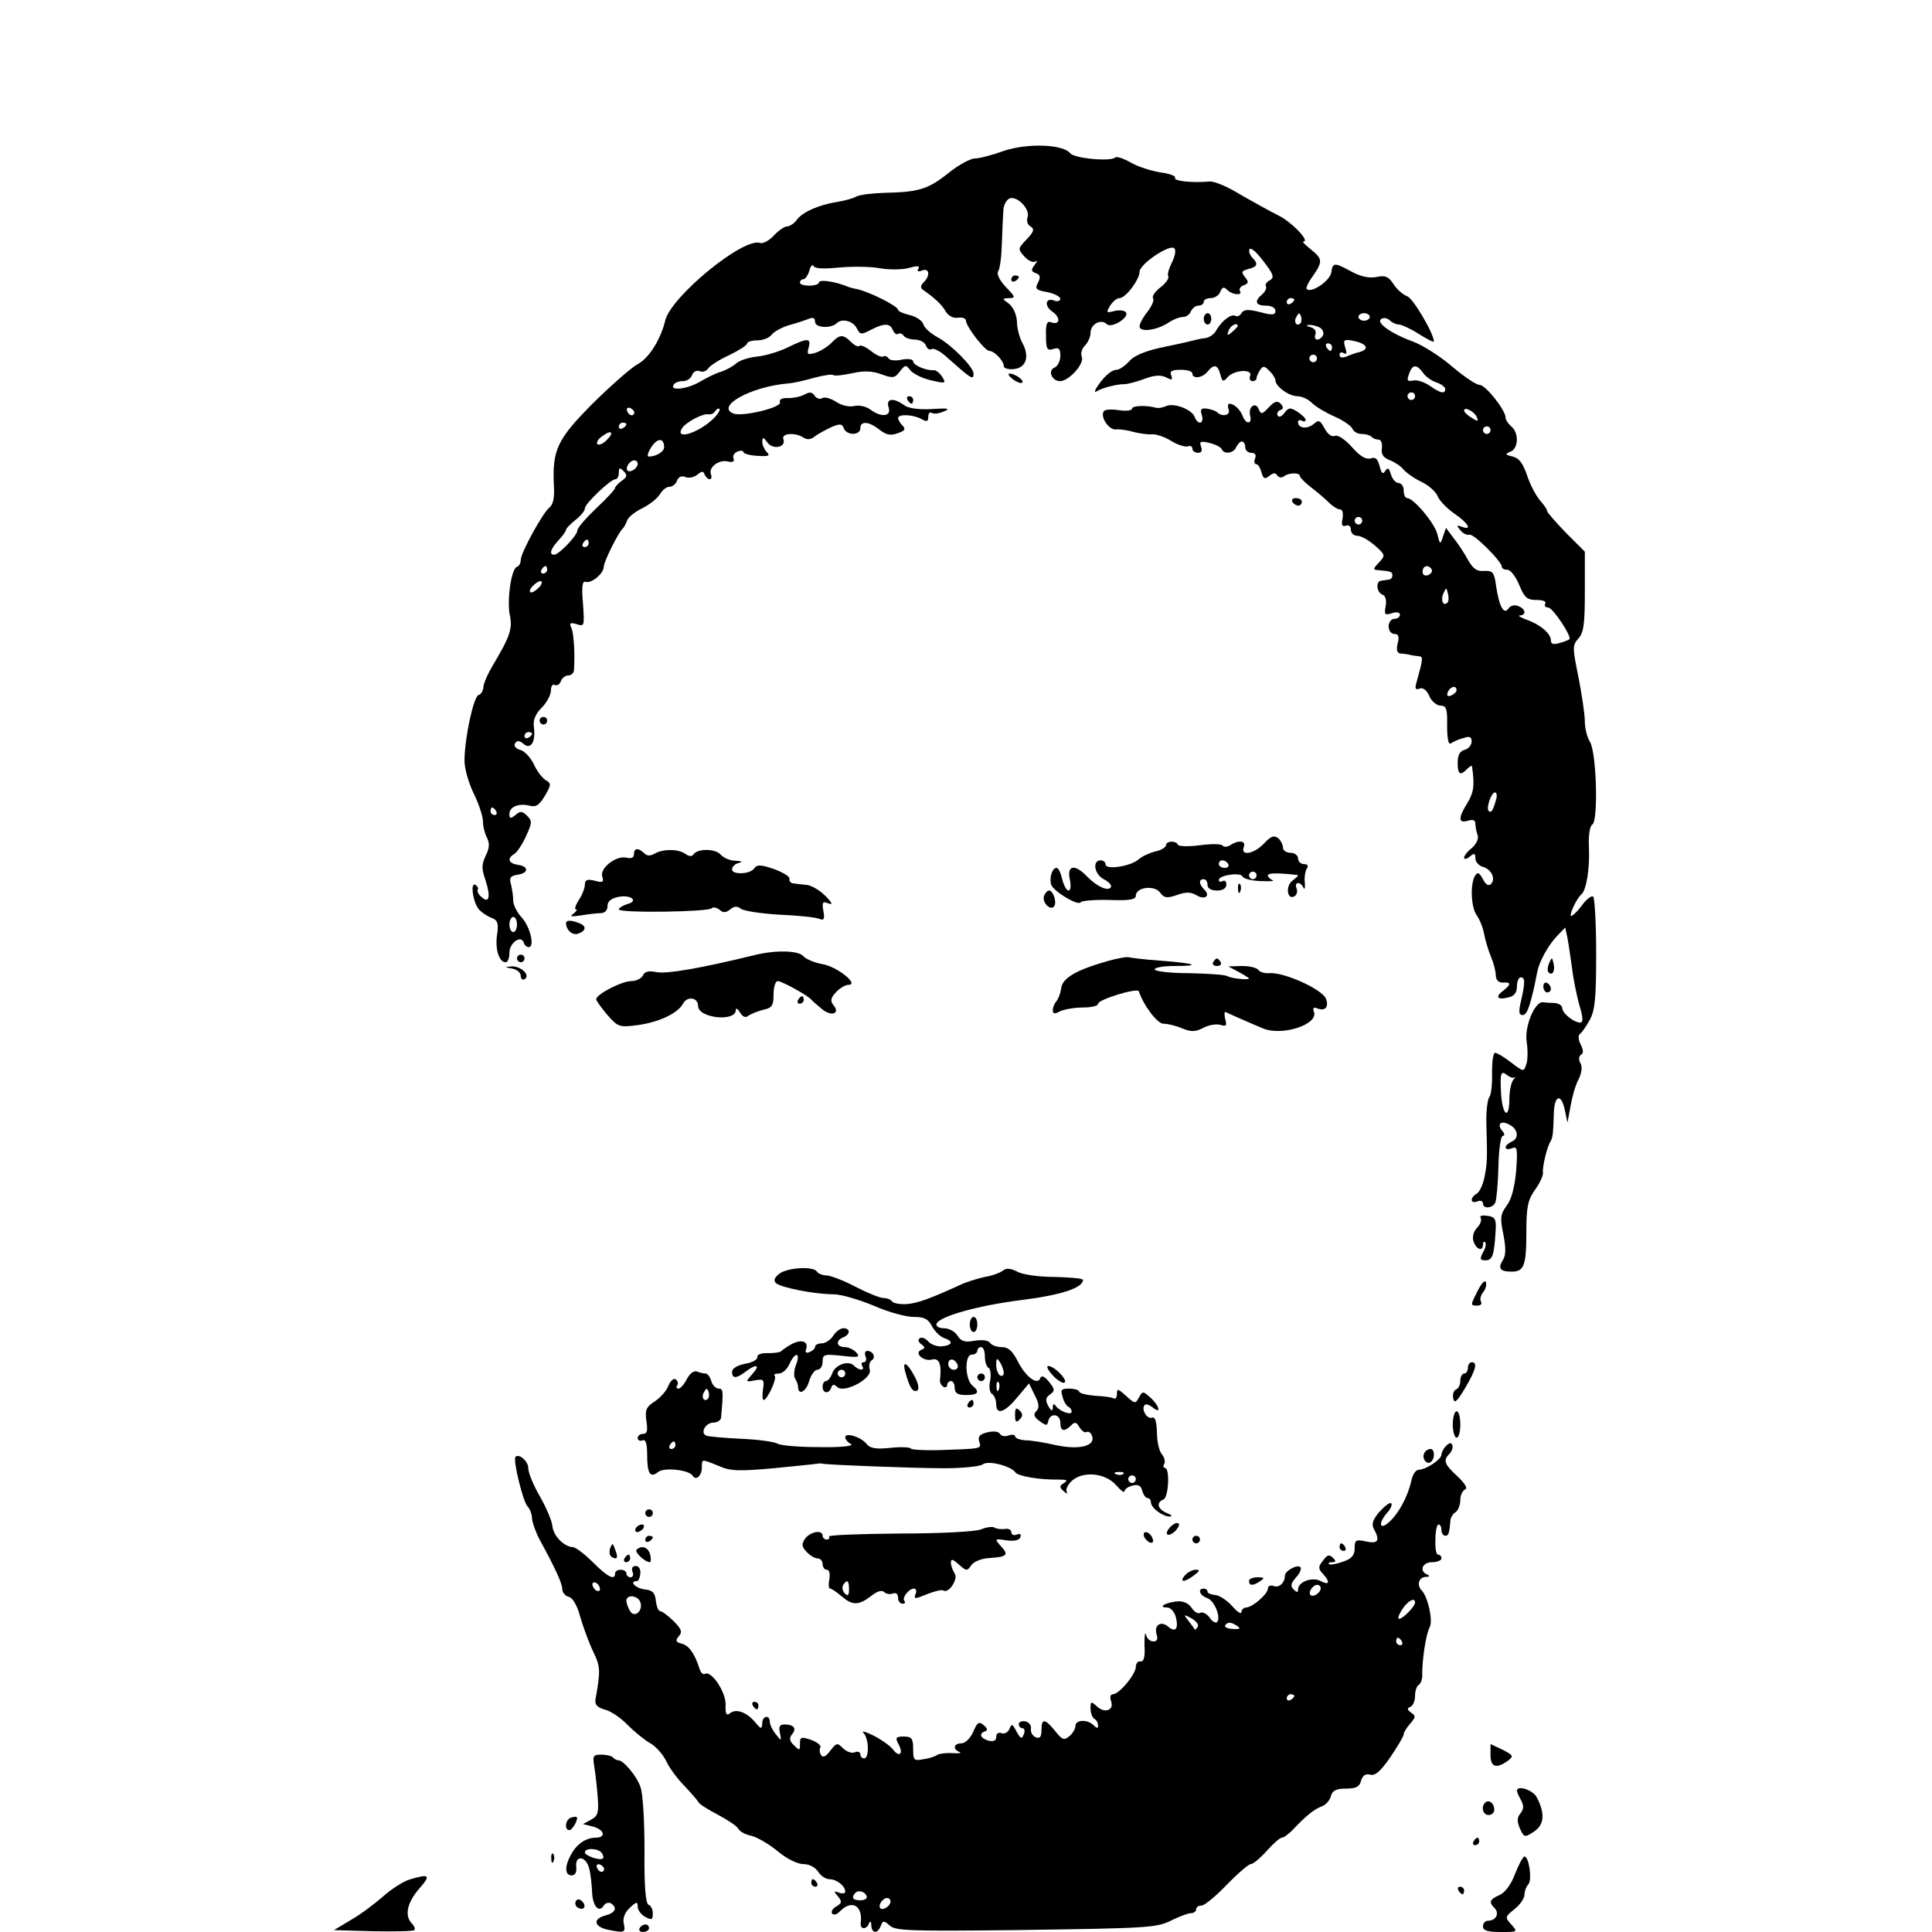 <?xml version="1.0" standalone="no"?>
<!DOCTYPE svg PUBLIC "-//W3C//DTD SVG 20010904//EN"
 "http://www.w3.org/TR/2001/REC-SVG-20010904/DTD/svg10.dtd">
<svg version="1.0" xmlns="http://www.w3.org/2000/svg"
 width="512pt" height="512pt" viewBox="0 0 512 512"
 preserveAspectRatio="xMidYMid meet">
<g transform="translate(0,512) scale(0.1,-0.1)"
fill="#000000" stroke="none">
<path d="M2660 4720 c-30 -11 -65 -20 -77 -20 -11 0 -43 -17 -70 -39 -54 -43
-79 -50 -168 -52 -33 -1 -67 -5 -76 -10 -9 -5 -31 -11 -50 -14 -50 -8 -92 -27
-107 -47 -7 -10 -19 -18 -26 -18 -7 0 -23 -11 -35 -24 -13 -14 -29 -22 -36
-20 -43 17 -236 -141 -252 -205 -12 -51 -44 -101 -73 -116 -17 -9 -70 -56
-119 -104 -95 -96 -108 -123 -103 -221 2 -29 -3 -49 -12 -55 -17 -13 -76 -120
-76 -139 0 -8 -4 -16 -10 -18 -15 -5 -27 -88 -19 -128 8 -36 0 -58 -46 -135
-13 -22 -24 -47 -24 -57 -1 -9 -6 -18 -13 -20 -13 -5 -36 -110 -37 -171 -1
-20 10 -60 24 -89 14 -28 25 -62 25 -76 0 -13 5 -32 11 -43 7 -15 6 -27 -4
-47 -11 -24 -11 -34 0 -66 14 -43 9 -62 -11 -43 -8 6 -12 15 -10 19 2 4 0 9
-6 13 -15 9 -6 -51 11 -67 8 -8 22 -17 33 -21 15 -6 18 -15 13 -46 -5 -38 6
-71 23 -71 6 0 10 11 10 25 0 27 31 48 38 27 2 -7 8 -12 13 -12 17 0 4 54 -18
78 -13 14 -23 34 -23 46 0 12 -3 31 -6 43 -5 17 -1 22 18 25 29 4 30 22 1 26
-26 4 -30 17 -10 29 7 4 21 25 31 47 16 35 17 40 3 54 -13 13 -19 13 -31 2
-13 -10 -16 -10 -16 3 0 19 25 29 53 22 17 -5 26 1 41 26 17 29 17 33 3 41 -9
5 -24 24 -32 42 -9 19 -25 36 -37 39 -11 3 -17 10 -13 17 5 8 11 8 22 -1 19
-17 33 4 28 43 -3 20 4 36 21 53 13 13 24 34 24 45 0 12 5 18 10 15 6 -3 13 1
16 9 3 9 12 16 20 16 8 0 14 6 15 13 3 41 0 95 -6 111 -7 15 -5 17 13 12 21
-7 21 -5 17 54 -4 45 -2 61 7 58 15 -5 48 22 48 40 0 13 39 92 51 102 3 3 8
12 11 21 4 9 21 23 40 32 18 9 39 25 46 36 7 12 18 21 26 21 8 0 17 7 20 16 4
10 12 14 22 10 9 -4 23 -1 32 6 12 10 16 10 19 1 3 -7 9 -13 14 -13 4 0 6 6 3
13 -7 19 22 40 45 34 13 -3 18 0 15 8 -3 7 2 15 10 18 9 4 16 3 16 -1 0 -4 17
-9 37 -10 30 -2 35 0 25 10 -6 6 -12 19 -12 28 1 12 3 12 14 -3 15 -20 50 -12
42 9 -6 16 31 19 54 4 9 -6 20 -5 30 4 8 6 28 17 43 24 23 10 29 9 33 -3 8
-20 44 -19 44 0 0 20 22 19 51 -4 18 -14 30 -16 48 -9 19 6 22 11 13 20 -7 7
-12 16 -12 20 0 11 38 10 61 -2 15 -9 19 -7 19 5 0 9 4 14 9 11 5 -4 20 -2 33
4 18 7 10 9 -33 6 -36 -2 -63 2 -74 11 -28 20 -48 17 -40 -7 8 -24 -20 -27
-49 -5 -11 8 -29 12 -42 9 -13 -3 -33 1 -48 11 -14 9 -30 14 -37 10 -6 -4 -15
-1 -20 6 -6 10 -13 11 -26 4 -10 -6 -30 -10 -44 -10 -17 1 -25 -4 -22 -11 5
-14 -99 -39 -123 -30 -49 19 47 72 146 80 14 1 44 8 68 15 23 6 46 10 50 7 5
-3 27 0 51 5 31 7 53 6 77 -3 30 -11 36 -10 49 8 14 18 16 18 28 2 8 -9 32
-21 55 -26 38 -9 40 -8 29 9 -6 10 -16 18 -22 18 -19 -2 -55 13 -55 23 0 6
-12 8 -30 5 -16 -4 -32 -2 -35 3 -4 6 -10 8 -15 5 -4 -2 -19 4 -32 15 -14 11
-28 17 -31 13 -3 -3 -13 2 -22 11 -21 21 -30 20 -52 -3 -10 -10 -29 -22 -42
-26 -21 -6 -23 -5 -18 14 7 26 -3 26 -56 0 -23 -11 -59 -22 -81 -24 -21 -2
-46 -10 -55 -18 -9 -8 -27 -18 -40 -22 -14 -4 -38 -16 -55 -26 -33 -20 -82
-26 -71 -9 3 6 14 10 25 10 10 0 21 7 24 16 3 9 13 14 21 10 8 -3 18 1 22 8 5
7 29 23 56 35 26 13 47 26 47 31 0 4 12 8 27 8 14 0 31 6 38 15 6 8 26 19 45
25 19 5 43 13 53 17 12 5 17 2 17 -8 0 -16 42 -18 57 -4 13 14 43 7 53 -12 9
-18 12 -19 38 -5 35 18 51 18 58 -1 4 -8 10 -13 14 -10 5 3 11 1 15 -5 3 -5
17 -10 30 -10 12 0 26 -7 29 -16 3 -8 10 -13 15 -9 5 3 21 -5 35 -17 71 -63
76 -67 76 -48 0 17 -58 76 -95 96 -18 10 -36 25 -38 35 -3 9 -19 20 -36 24
-17 4 -31 10 -31 14 0 10 -84 52 -115 56 -5 1 -17 4 -25 8 -33 12 -70 17 -70
8 0 -4 -11 -8 -25 -8 -14 0 -25 3 -25 8 0 5 4 9 9 9 5 0 12 10 16 23 3 12 8
17 11 12 3 -7 27 -8 67 -4 34 3 83 3 109 -2 25 -4 60 -4 77 1 22 6 29 6 25 -2
-5 -7 -1 -9 9 -5 20 8 23 -13 5 -31 -9 -9 -9 -15 -2 -20 30 -21 50 -39 60 -57
7 -12 20 -19 33 -17 11 2 21 -2 21 -8 0 -15 50 -80 62 -80 13 0 38 -26 38 -40
0 -6 12 -10 28 -8 32 4 41 34 21 70 -7 13 -14 38 -14 56 -1 19 -10 38 -21 47
-19 14 -19 14 0 15 18 0 17 3 -8 29 -17 18 -25 34 -21 42 5 6 9 39 10 73 1 34
3 73 4 87 0 15 8 29 16 33 21 8 56 -29 48 -50 -3 -9 0 -20 8 -24 11 -7 9 -14
-10 -34 -24 -25 -24 -26 -6 -46 10 -11 23 -17 29 -13 6 4 5 0 -2 -9 -10 -13
-10 -17 3 -22 12 -4 13 -10 6 -25 -9 -16 -6 -20 24 -25 19 -4 35 -12 35 -18 0
-5 -7 -8 -15 -5 -24 10 -29 -13 -6 -29 23 -16 20 -37 -4 -28 -10 4 -14 -4 -13
-35 0 -36 3 -41 19 -36 15 5 19 1 19 -18 0 -14 -7 -27 -15 -31 -19 -7 -8 -36
14 -36 24 0 65 46 58 64 -4 9 0 22 8 30 8 8 15 23 15 34 0 23 28 38 43 23 12
-12 60 17 51 31 -3 5 -17 7 -30 4 -23 -6 -23 -5 -12 14 7 11 18 20 25 20 16 0
53 49 53 70 0 20 80 74 92 62 5 -5 2 -21 -6 -37 -8 -16 -13 -32 -10 -37 3 -5
-6 -18 -20 -29 -15 -11 -24 -25 -20 -30 3 -5 -4 -21 -15 -35 -12 -15 -21 -32
-21 -39 0 -16 44 -11 75 9 13 9 31 16 40 16 9 0 18 7 21 15 4 8 12 15 20 15 8
0 14 5 14 10 0 6 9 10 19 10 10 0 22 8 25 17 5 12 9 14 18 5 14 -14 42 -16 34
-3 -3 5 1 12 10 15 13 5 14 9 3 22 -10 13 -9 16 9 21 25 6 27 14 11 30 -6 6
-10 16 -8 22 3 7 19 -7 37 -31 27 -35 30 -43 17 -51 -9 -4 -13 -12 -10 -16 2
-5 -2 -14 -10 -21 -22 -18 -18 -30 10 -30 15 0 25 -6 25 -14 0 -11 -8 -12 -41
-3 -32 8 -43 7 -49 -3 -4 -7 -12 -10 -16 -7 -11 6 -35 -12 -50 -37 -5 -11 -19
-21 -30 -22 -10 -1 -28 -5 -39 -8 -11 -3 -48 -11 -82 -18 -39 -9 -69 -21 -81
-36 -11 -12 -26 -22 -33 -22 -14 0 -36 -20 -54 -49 -5 -10 -4 -12 3 -7 14 8
51 18 72 18 8 0 32 6 53 14 27 10 43 11 57 4 16 -8 18 -8 14 5 -5 11 1 15 25
15 17 0 31 -4 31 -10 0 -15 26 -12 40 5 17 21 27 19 34 -7 5 -20 8 -21 19 -8
16 20 68 23 60 4 -3 -8 0 -14 6 -14 6 0 11 3 11 8 0 4 4 13 9 21 8 12 12 12
25 -2 9 -8 16 -20 16 -25 0 -16 36 -42 58 -42 12 0 29 -8 39 -18 10 -10 37
-26 60 -36 23 -10 44 -25 47 -32 3 -8 14 -14 24 -14 10 0 22 -3 26 -7 4 -5 13
-8 19 -8 7 0 11 -10 9 -23 -2 -16 4 -25 20 -31 13 -5 30 -16 37 -25 8 -9 29
-24 48 -33 19 -9 38 -26 43 -38 4 -11 24 -32 44 -46 37 -25 49 -46 20 -35 -14
5 -15 4 -4 -9 7 -9 18 -14 24 -12 11 4 86 -71 86 -85 0 -5 7 -8 15 -8 8 0 22
-18 31 -40 14 -34 21 -40 46 -40 17 0 27 -4 23 -10 -3 -5 0 -10 8 -10 12 0 63
-77 56 -84 -2 -2 -14 -7 -26 -10 -16 -5 -23 -3 -23 7 0 18 -28 42 -65 55 -16
6 -24 11 -17 11 18 1 15 18 -5 25 -9 4 -20 1 -25 -6 -12 -19 -25 4 -33 58 -5
38 -9 42 -32 41 -19 -2 -29 6 -42 28 -9 17 -26 43 -38 58 l-21 28 -8 -23 c-7
-22 -8 -22 -15 7 -8 30 -63 95 -80 95 -5 0 -9 9 -9 20 0 11 -6 20 -14 20 -7 0
-16 10 -20 23 -5 17 -8 19 -15 9 -6 -10 -10 -7 -15 13 -5 19 -11 25 -24 20
-13 -3 -28 6 -49 30 -18 20 -37 33 -45 30 -9 -4 -20 5 -28 20 -12 22 -15 23
-29 11 -17 -14 -41 -11 -41 5 0 6 5 7 10 4 6 -3 10 -2 10 2 0 5 -10 14 -22 22
-19 12 -23 11 -34 -3 -7 -10 -15 -13 -18 -7 -3 5 0 11 6 14 10 3 10 8 2 17 -9
9 -16 7 -32 -10 -17 -18 -20 -19 -26 -5 -8 22 -29 7 -23 -16 6 -24 -11 -25
-20 -1 -7 17 -22 32 -35 32 -4 0 -5 -7 -2 -15 6 -15 -16 -21 -30 -8 -3 4 -16
8 -27 10 -16 2 -19 -1 -14 -17 7 -23 -10 -28 -19 -5 -7 20 -55 38 -75 29 -9
-4 -20 -6 -26 -5 -28 8 -65 6 -65 -2 0 -5 -16 -7 -35 -4 -19 3 -37 2 -40 -3
-10 -16 15 -51 33 -48 9 1 31 -2 47 -7 17 -4 38 -7 48 -6 9 1 32 -6 50 -17 17
-11 38 -17 45 -15 6 3 12 0 12 -6 0 -6 7 -11 15 -11 9 0 12 6 8 16 -5 14 -2
16 23 10 16 -4 31 -12 32 -17 6 -14 32 -10 38 6 4 8 10 15 15 15 5 0 9 -7 9
-15 0 -8 7 -15 16 -15 10 0 14 -6 10 -15 -3 -8 -2 -15 3 -15 5 0 11 -10 14
-22 5 -17 9 -19 21 -9 10 8 16 9 21 1 4 -6 12 -7 18 -2 14 10 42 10 42 0 0 -3
13 -17 30 -30 16 -12 38 -31 47 -40 10 -10 23 -18 29 -18 7 0 9 -10 7 -24 -4
-17 -1 -23 9 -19 7 3 13 -2 13 -11 0 -9 8 -16 18 -16 9 0 30 -12 46 -26 27
-24 28 -26 11 -44 -17 -18 -17 -20 -2 -21 33 -3 37 -4 37 -14 0 -5 -4 -11 -10
-11 -5 -1 -14 -2 -20 -3 -15 -2 -12 -31 4 -37 8 -3 11 -15 8 -31 -4 -22 -2
-24 17 -18 12 4 21 2 21 -4 0 -6 -7 -11 -15 -11 -8 0 -15 -9 -15 -20 0 -11 7
-20 15 -20 11 0 14 -7 9 -25 -4 -17 -2 -25 7 -27 8 0 19 -2 24 -3 6 -2 16 -3
24 -4 13 -1 13 -4 -5 -69 -5 -17 -3 -21 8 -17 9 4 19 -4 26 -20 6 -14 20 -25
30 -25 15 0 18 -9 17 -54 0 -35 4 -51 10 -46 6 4 20 11 33 14 17 6 22 3 22 -9
0 -9 -8 -19 -18 -22 -13 -3 -19 -14 -19 -34 0 -31 6 -36 25 -17 7 7 12 10 13
7 7 -50 5 -67 -11 -95 -26 -41 -26 -57 0 -49 14 4 20 2 20 -9 0 -8 3 -21 6
-30 3 -8 -3 -22 -15 -33 -12 -9 -21 -21 -21 -26 0 -5 7 -4 15 3 12 10 15 9 15
-5 0 -9 9 -19 19 -22 23 -6 36 -32 22 -46 -6 -6 -14 -1 -21 13 -10 18 -14 20
-21 9 -13 -21 -11 -82 4 -104 8 -11 17 -33 20 -50 3 -16 11 -43 18 -60 7 -16
13 -39 13 -50 1 -13 7 -19 19 -19 22 2 22 -5 0 -22 -22 -16 -14 -25 15 -17 15
3 22 13 22 29 0 13 5 24 10 24 12 0 12 -13 1 -62 -7 -29 -6 -38 4 -38 11 0 18
19 31 75 1 6 3 15 4 20 1 6 3 15 4 20 5 26 28 68 50 92 l24 25 6 -28 c3 -16 8
-51 12 -79 3 -27 12 -71 19 -97 11 -36 11 -48 2 -48 -17 1 -47 25 -47 39 0 6
-9 12 -20 13 -11 0 -25 1 -31 2 -22 2 -50 -66 -43 -106 3 -20 3 -47 -1 -58 -7
-21 -7 -21 -40 4 -19 15 -38 26 -43 26 -5 0 -8 -24 -8 -52 1 -29 -2 -59 -7
-65 -5 -7 -9 -39 -8 -70 3 -98 2 -107 -5 -143 -4 -19 -13 -39 -20 -43 -19 -11
-18 -28 1 -21 8 4 15 1 15 -5 0 -16 27 -13 33 3 3 8 7 51 8 95 1 45 6 81 12
81 5 0 5 6 -2 13 -15 19 -3 29 20 16 23 -12 25 -37 4 -45 -8 -4 -15 -10 -15
-15 0 -4 7 -6 17 -2 14 6 15 -1 11 -60 -4 -42 -12 -75 -25 -92 -17 -23 -18
-33 -9 -76 7 -36 7 -55 -1 -68 -14 -22 -8 -31 23 -31 33 0 39 16 39 105 0 67
4 85 23 112 13 18 22 38 21 45 -2 14 10 67 20 83 6 11 7 18 9 78 2 46 20 49
29 5 l7 -33 8 43 c4 24 13 56 21 71 9 18 11 34 5 44 -5 9 -4 18 2 22 7 4 6 13
-1 27 -6 11 -7 23 -3 27 5 3 17 20 27 38 14 26 17 57 17 176 0 80 -4 148 -8
151 -5 3 -19 -8 -31 -25 -13 -17 -25 -28 -28 -26 -4 5 16 47 28 57 13 11 22
68 20 121 -2 35 2 60 9 64 16 10 11 194 -7 220 -7 11 -13 35 -13 53 0 19 -8
72 -17 118 -16 78 -16 84 0 102 14 15 17 39 17 124 l0 106 -50 50 c-27 28 -50
54 -50 58 0 4 -9 17 -19 28 -10 12 -26 41 -34 66 -11 32 -21 46 -38 50 -21 5
-21 7 -6 13 21 8 23 50 2 67 -8 7 -15 17 -15 23 0 20 -53 87 -69 87 -9 0 -41
22 -72 48 -31 27 -78 57 -105 67 -60 22 -99 51 -83 60 6 4 16 2 22 -4 6 -6 17
-11 24 -11 7 0 31 -11 53 -25 22 -14 40 -23 40 -20 0 21 -56 116 -71 120 -11
4 -27 18 -36 32 -13 20 -22 24 -45 19 -19 -4 -42 1 -66 14 -46 25 -50 25 -54
-2 -3 -22 -53 -56 -65 -44 -3 2 4 18 16 34 27 39 26 46 -5 71 -15 12 -24 21
-20 21 19 0 -32 53 -68 70 -22 11 -67 36 -100 55 -32 20 -68 35 -80 34 -46 -4
-97 1 -92 10 3 4 -14 11 -38 14 -25 4 -60 15 -79 26 -19 11 -38 17 -41 14 -11
-12 -109 -3 -120 11 -19 24 -114 27 -176 6z m770 -394 c0 -3 -4 -8 -10 -11 -5
-3 -10 -1 -10 4 0 6 5 11 10 11 6 0 10 -2 10 -4z m16 -63 c-10 -10 -19 5 -10
18 6 11 8 11 12 0 2 -7 1 -15 -2 -18z m184 17 c0 -5 -7 -10 -15 -10 -8 0 -15
5 -15 10 0 6 7 10 15 10 8 0 15 -4 15 -10z m-350 -24 c0 -2 -7 -9 -15 -16 -13
-11 -14 -10 -9 4 5 14 24 23 24 12z m219 -5 c7 -5 10 -14 7 -20 -10 -16 -26
-14 -20 3 3 8 -2 16 -13 19 -12 3 -13 5 -3 6 8 0 21 -3 29 -8z m99 -37 c26 -8
29 -20 5 -27 -10 -2 -26 -8 -35 -12 -11 -4 -18 -3 -18 5 0 6 5 8 11 4 8 -4 9
0 4 15 -7 22 -3 24 33 15z m-68 -14 c0 -5 -2 -10 -4 -10 -3 0 -8 5 -11 10 -3
6 -1 10 4 10 6 0 11 -4 11 -10z m-40 -30 c0 -5 -4 -10 -10 -10 -5 0 -10 5 -10
10 0 6 5 10 10 10 6 0 10 -4 10 -10z m282 -39 c7 -10 23 -21 36 -25 12 -4 22
-12 22 -17 0 -14 -13 -11 -40 8 -14 10 -33 16 -42 15 -20 -4 -21 -1 -12 22 8
21 20 20 36 -3z m-22 -61 c0 -5 -4 -10 -10 -10 -5 0 -10 5 -10 10 0 6 5 10 10
10 6 0 10 -4 10 -10z m-2069 -43 c-1 -12 -15 -9 -19 4 -3 6 1 10 8 8 6 -3 11
-8 11 -12z m211 -15 c-40 -40 -106 -60 -84 -26 10 15 55 39 69 36 6 -1 15 2
18 8 4 6 9 9 12 6 2 -2 -4 -13 -15 -24z m2022 2 c4 -11 2 -12 -14 -1 -11 6
-20 15 -20 19 0 12 28 -3 34 -18z m-2254 -18 c0 -3 -4 -8 -10 -11 -5 -3 -10
-1 -10 4 0 6 5 11 10 11 6 0 10 -2 10 -4z m2290 -16 c0 -5 -4 -10 -10 -10 -5
0 -10 5 -10 10 0 6 5 10 10 10 6 0 10 -4 10 -10z m-2343 -27 c-9 -9 -20 -14
-24 -10 -3 4 2 14 13 21 25 19 33 10 11 -11z m153 -18 c0 -12 -21 -25 -41 -25
-5 0 -2 11 7 25 16 25 34 25 34 0z m-70 -44 c0 -12 -20 -25 -27 -18 -7 7 6 27
18 27 5 0 9 -4 9 -9z m-42 -45 c-10 -7 -18 -16 -18 -19 0 -4 -22 -28 -50 -54
-27 -26 -50 -52 -50 -59 0 -13 -49 -64 -61 -64 -15 0 -10 15 11 38 11 12 20
24 20 28 0 3 11 15 25 26 14 11 25 24 25 31 0 12 68 77 81 77 5 0 9 8 9 17 0
14 2 15 13 4 10 -10 9 -15 -5 -25z m1962 -106 c0 -5 -4 -10 -10 -10 -5 0 -10
5 -10 10 0 6 5 10 10 10 6 0 10 -4 10 -10z m-2050 -60 c0 -5 -5 -10 -11 -10
-5 0 -7 5 -4 10 3 6 8 10 11 10 2 0 4 -4 4 -10z m-110 -70 c0 -5 -5 -10 -11
-10 -5 0 -7 5 -4 10 3 6 8 10 11 10 2 0 4 -4 4 -10z m2344 1 c3 -5 -1 -11 -9
-15 -9 -3 -15 0 -15 9 0 16 16 20 24 6z m-2364 -46 c-7 -8 -17 -15 -22 -15 -6
0 -5 7 2 15 7 8 17 15 22 15 6 0 5 -7 -2 -15z m2406 -42 c-11 -11 -19 6 -11
24 8 17 8 17 12 0 3 -10 2 -21 -1 -24z m24 -232 c0 -5 -7 -11 -14 -14 -10 -4
-13 -1 -9 9 6 15 23 19 23 5z m-2450 -115 c0 -3 -4 -8 -10 -11 -5 -3 -10 -1
-10 4 0 6 5 11 10 11 6 0 10 -2 10 -4z m2554 -178 c-8 -27 -12 -33 -19 -27 -7
8 7 49 17 49 5 0 6 -10 2 -22z m-2649 -28 c3 -5 1 -10 -4 -10 -6 0 -11 5 -11
10 0 6 2 10 4 10 3 0 8 -4 11 -10z m55 -300 c0 -11 -4 -20 -10 -20 -5 0 -10 9
-10 20 0 11 5 20 10 20 6 0 10 -9 10 -20z m2644 -405 c3 3 2 -1 -4 -7 -5 -7
-10 -29 -10 -50 0 -56 -18 -46 -22 13 -3 56 -1 64 17 49 7 -5 15 -8 19 -5z"/>
<path d="M2680 4379 c0 -5 5 -7 10 -4 6 3 10 8 10 11 0 2 -4 4 -10 4 -5 0 -10
-5 -10 -11z"/>
<path d="M3190 4275 c0 -8 5 -15 10 -15 6 0 10 7 10 15 0 8 -4 15 -10 15 -5 0
-10 -7 -10 -15z"/>
<path d="M2684 4115 c11 -8 22 -12 25 -9 6 6 -19 24 -34 24 -5 -1 -1 -7 9 -15z"/>
<path d="M2405 4060 c3 -5 8 -10 11 -10 2 0 4 5 4 10 0 6 -5 10 -11 10 -5 0
-7 -4 -4 -10z"/>
<path d="M3425 3790 c3 -5 10 -10 16 -10 5 0 9 5 9 10 0 6 -7 10 -16 10 -8 0
-12 -4 -9 -10z"/>
<path d="M1430 3210 c0 -5 5 -10 10 -10 6 0 10 5 10 10 0 6 -4 10 -10 10 -5 0
-10 -4 -10 -10z"/>
<path d="M3350 2885 c-26 -28 -63 -35 -54 -10 7 17 -13 20 -36 5 -8 -5 -17 -5
-20 -1 -3 5 -30 5 -60 1 -30 -4 -56 -3 -58 1 -5 12 -32 11 -32 -1 0 -5 -12
-13 -27 -16 -16 -4 -36 -13 -45 -21 -21 -19 -88 -29 -88 -14 0 6 -6 11 -13 11
-23 0 -17 -37 8 -50 14 -7 22 -17 19 -21 -7 -12 -36 1 -62 27 -33 35 -55 32
-47 -6 4 -18 2 -30 -3 -30 -6 0 -13 14 -17 30 -4 17 -10 30 -15 30 -12 0 -20
-28 -14 -45 7 -18 72 -57 78 -46 3 4 37 7 76 6 53 -2 70 1 70 11 0 23 49 29
64 9 11 -15 18 -16 45 -7 24 9 37 8 51 0 22 -14 39 -3 22 14 -15 15 -16 28 -2
28 6 0 10 -7 10 -15 0 -9 9 -15 25 -15 16 0 25 6 25 16 0 8 -4 12 -10 9 -5 -3
-10 -2 -10 3 0 13 59 21 63 9 1 -5 23 -11 47 -12 25 -1 39 0 33 2 -7 3 -13 9
-13 13 0 7 27 7 79 1 3 -1 -4 -7 -14 -15 -19 -14 -14 -53 6 -41 6 4 8 13 5 21
-7 17 10 19 18 2 3 -7 5 -2 4 12 -2 14 1 31 5 38 5 7 3 12 -7 12 -9 0 -16 7
-16 15 0 8 -9 15 -20 15 -11 0 -20 6 -20 14 0 7 -6 19 -13 25 -11 8 -19 5 -37
-14z m-95 -55 c3 -5 -1 -10 -9 -10 -9 0 -16 5 -16 10 0 6 4 10 9 10 6 0 13 -4
16 -10z m75 -30 c0 -5 -4 -10 -10 -10 -5 0 -10 5 -10 10 0 6 5 10 10 10 6 0
10 -4 10 -10z"/>
<path d="M1680 2856 c0 -9 -7 -12 -19 -9 -27 7 -72 -27 -65 -50 5 -15 1 -17
-20 -11 -20 5 -26 2 -26 -10 0 -9 -7 -28 -16 -41 -9 -14 -12 -25 -8 -25 5 0 2
-5 -6 -11 -11 -8 -7 -9 19 -5 18 3 42 6 52 6 12 0 19 7 19 19 0 12 9 20 28 24
34 7 56 -11 24 -19 -12 -4 -22 -10 -22 -14 0 -10 236 -7 246 3 4 4 13 2 21 -4
10 -9 17 -8 28 1 11 9 19 9 28 2 7 -6 53 -13 102 -16 50 -2 97 -7 106 -11 13
-5 15 -1 11 21 -4 23 -2 26 13 20 13 -5 11 1 -8 20 -15 15 -37 28 -50 29 -12
1 -28 3 -35 4 -6 0 -11 6 -10 12 2 6 -17 17 -41 26 -35 12 -45 12 -52 2 -10
-16 -59 -18 -59 -3 0 7 8 15 18 17 11 3 8 5 -9 6 -15 0 -32 8 -39 16 -13 16
-61 17 -72 1 -4 -6 -11 -6 -20 0 -18 14 -57 15 -81 3 -13 -8 -22 -8 -30 0 -15
15 -27 14 -27 -3z"/>
<path d="M3281 2764 c0 -11 3 -14 6 -6 3 7 2 16 -1 19 -3 4 -6 -2 -5 -13z"/>
<path d="M2767 2746 c-7 -17 18 -42 27 -27 7 11 -3 41 -14 41 -4 0 -10 -6 -13
-14z"/>
<path d="M1500 2673 c1 -19 18 -33 33 -27 21 8 22 20 1 28 -21 8 -34 8 -34 -1z"/>
<path d="M2000 2589 c-143 -35 -235 -51 -261 -45 -21 4 -31 1 -35 -9 -4 -8
-18 -15 -31 -15 -25 0 -93 -35 -93 -48 0 -4 13 -22 29 -41 28 -32 32 -34 78
-28 57 7 109 31 123 57 11 21 40 17 40 -6 0 -32 99 -43 100 -11 0 7 5 4 11 -6
7 -12 15 -15 22 -9 7 5 24 12 40 16 23 5 27 11 27 41 0 19 5 35 11 35 11 0 78
-37 89 -49 3 -4 15 -14 27 -24 25 -22 51 -14 32 9 -9 11 -8 19 6 34 10 11 25
20 33 20 31 0 -30 49 -69 55 -21 4 -43 13 -50 21 -13 15 -72 17 -129 3z"/>
<path d="M1370 2580 c0 -5 5 -10 10 -10 6 0 10 5 10 10 0 6 -4 10 -10 10 -5 0
-10 -4 -10 -10z"/>
<path d="M2935 2573 c-84 -24 -120 -45 -123 -73 -2 -14 -8 -29 -13 -34 -5 -6
-9 -16 -9 -23 0 -10 5 -11 19 -3 11 5 38 10 60 10 23 0 41 4 41 10 0 11 104
43 108 33 13 -39 51 -88 66 -86 10 0 32 -5 48 -12 25 -10 35 -10 57 1 14 8 35
11 45 8 16 -5 18 -2 13 15 -3 12 -2 21 1 19 10 -5 62 -28 98 -43 51 -22 149
10 136 44 -4 10 -1 13 11 8 19 -7 29 5 21 26 -9 25 -113 72 -151 68 -11 -1
-24 3 -28 8 -3 6 -23 11 -43 11 l-37 -1 28 -15 c15 -8 27 -16 27 -17 0 -5 -47
0 -57 6 -6 4 -52 7 -102 8 -50 0 -91 5 -91 10 0 5 23 9 52 9 74 0 56 7 -35 14
-44 3 -82 8 -85 9 -4 2 -29 -2 -57 -10z"/>
<path d="M3215 2570 c-3 -5 1 -10 10 -10 9 0 13 5 10 10 -3 6 -8 10 -10 10 -2
0 -7 -4 -10 -10z"/>
<path d="M4105 2567 c-4 -10 -5 -21 -1 -24 10 -10 18 4 13 24 -4 17 -4 17 -12
0z"/>
<path d="M1358 2553 c12 -2 22 -11 22 -19 0 -8 5 -12 10 -9 17 10 -9 35 -34
34 -20 -2 -20 -2 2 -6z"/>
<path d="M4090 2506 c0 -9 5 -16 10 -16 6 0 10 4 10 9 0 6 -4 13 -10 16 -5 3
-10 -1 -10 -9z"/>
<path d="M2115 2470 c-3 -5 -1 -10 4 -10 6 0 11 5 11 10 0 6 -2 10 -4 10 -3 0
-8 -4 -11 -10z"/>
<path d="M3924 1892 c3 -6 -1 -17 -10 -26 -9 -10 -13 -24 -9 -36 7 -21 25 -28
25 -8 0 6 3 9 6 6 3 -4 1 -16 -6 -27 -9 -18 -8 -21 7 -21 19 0 23 15 27 85 1
24 -3 31 -23 33 -14 2 -21 0 -17 -6z"/>
<path d="M2066 1745 c-13 -10 -17 -18 -10 -25 12 -12 103 -30 153 -30 20 0 67
-14 106 -30 38 -17 86 -30 106 -30 28 0 39 -5 49 -25 7 -13 21 -27 32 -31 25
-8 23 -19 -6 -22 -13 -1 -29 5 -36 13 -7 8 -17 12 -22 9 -6 -4 -5 -10 3 -16
11 -8 11 -11 1 -15 -21 -8 5 -32 28 -26 19 5 26 -12 21 -54 -1 -6 3 -14 9 -18
5 -3 10 -1 10 4 0 6 5 11 10 11 6 0 10 -8 10 -18 0 -14 8 -19 30 -19 32 0 38
8 17 25 -20 17 -21 82 -2 82 8 0 15 5 15 10 0 6 5 10 10 10 6 0 10 -11 10 -24
0 -14 4 -28 10 -31 5 -3 7 -19 4 -34 -4 -16 -1 -32 5 -35 6 -4 11 -16 11 -27
0 -30 22 -23 56 18 l31 37 15 -31 c12 -23 13 -34 4 -43 -8 -8 -6 -15 9 -26 18
-13 20 -13 23 0 5 23 32 19 32 -4 0 -23 10 -26 29 -7 10 10 14 8 22 -6 6 -9
14 -15 19 -12 4 3 11 -2 14 -10 10 -27 -33 -38 -95 -25 -30 7 -66 13 -81 13
-16 1 -28 6 -28 11 0 4 -8 5 -17 2 -9 -4 -19 -2 -23 4 -4 7 -18 8 -34 4 -20
-5 -25 -11 -21 -24 6 -20 10 -19 -108 -23 -38 -1 -70 1 -73 4 -2 4 -27 5 -55
2 -37 -4 -54 -1 -62 10 -15 19 -57 32 -57 18 0 -5 7 -14 15 -18 9 -5 -25 -9
-83 -8 -53 0 -103 4 -111 9 -8 5 -50 11 -95 13 -45 2 -87 6 -93 8 -19 6 -4 35
18 35 10 0 19 6 20 13 6 70 6 77 -6 77 -8 0 -17 9 -20 20 -3 11 -10 20 -15 20
-5 0 -15 2 -22 5 -9 4 -20 -5 -28 -20 -7 -14 -17 -25 -22 -25 -5 0 -7 4 -3 9
3 5 1 12 -5 16 -5 3 -14 -5 -19 -18 -5 -13 -21 -31 -36 -41 -23 -15 -26 -23
-22 -52 4 -25 2 -34 -9 -34 -8 0 -14 -5 -14 -11 0 -6 6 -9 13 -6 8 3 12 -8 12
-38 0 -50 8 -63 29 -46 16 13 82 6 92 -10 8 -14 24 0 24 22 0 23 -2 23 45 4
31 -14 54 -14 145 -6 59 6 111 11 116 12 5 1 11 1 14 0 12 -3 242 -12 323 -12
49 0 94 5 101 10 14 12 75 -4 87 -21 6 -10 65 -20 114 -19 22 0 26 -2 15 -9
-13 -8 -13 -11 -1 -22 8 -7 11 -8 8 -2 -4 6 3 20 14 30 29 26 88 21 117 -12
12 -14 22 -21 22 -16 0 5 9 12 21 15 15 4 23 0 26 -14 3 -10 9 -19 14 -19 5 0
9 -5 9 -11 0 -15 31 -38 50 -38 8 0 5 4 -7 9 -25 10 -30 28 -10 36 14 5 18 84
4 84 -4 0 -5 5 -2 10 4 6 1 18 -6 26 -7 8 -13 34 -13 58 -1 30 -5 42 -13 39
-14 -5 -30 24 -19 34 3 3 12 0 21 -7 23 -19 18 4 -6 26 -20 18 -21 18 -31 0
-9 -17 -11 -16 -34 5 -21 19 -24 20 -24 5 0 -9 -4 -15 -8 -12 -5 3 -27 6 -50
7 -23 2 -42 7 -42 11 0 4 -12 8 -26 8 -22 0 -24 -3 -18 -22 3 -13 11 -24 15
-26 5 -2 9 -8 9 -13 0 -11 -32 1 -42 15 -5 7 -8 6 -8 -4 0 -11 -4 -10 -12 4
-8 15 -7 22 4 30 14 10 14 14 -2 34 -12 15 -20 18 -23 10 -7 -21 -40 4 -60 45
-14 27 -25 37 -42 37 -13 0 -27 5 -31 11 -4 7 -21 9 -41 6 -26 -5 -36 -2 -46
14 -6 10 -22 19 -35 19 -14 0 -22 5 -20 12 7 19 107 48 227 63 103 13 161 32
161 53 0 4 -34 7 -75 8 -42 0 -85 6 -99 14 -18 9 -29 10 -38 3 -7 -6 -29 -14
-48 -17 -19 -4 -48 -13 -65 -21 -86 -39 -112 -48 -142 -51 -18 -1 -35 2 -39 7
-3 5 -13 9 -22 9 -10 0 -44 14 -75 30 -32 17 -67 30 -77 30 -10 0 -22 5 -25
10 -9 15 -77 11 -99 -5z m472 -243 c2 -7 -3 -12 -10 -12 -8 0 -15 7 -15 15 0
18 19 15 25 -3z m122 -20 c0 -7 -4 -10 -10 -7 -5 3 -10 16 -10 28 0 18 2 19
10 7 5 -8 10 -21 10 -28z m-13 -44 c-3 -8 -6 -5 -6 6 -1 11 2 17 5 13 3 -3 4
-12 1 -19z m-771 -25 c-10 -10 -19 5 -10 18 6 11 8 11 12 0 2 -7 1 -15 -2 -18z
m-86 -123 c0 -5 -5 -10 -11 -10 -5 0 -7 5 -4 10 3 6 8 10 11 10 2 0 4 -4 4
-10z m1187 -76 c-3 -3 -12 -4 -19 -1 -8 3 -5 6 6 6 11 1 17 -2 13 -5z m33 -14
c0 -5 -4 -10 -10 -10 -5 0 -10 5 -10 10 0 6 5 10 10 10 6 0 10 -4 10 -10z"/>
<path d="M3917 1701 c-21 -41 -21 -41 -1 -41 8 0 12 5 9 10 -4 6 -1 17 5 25 7
8 10 20 8 27 -3 7 -12 -3 -21 -21z"/>
<path d="M2570 1610 c0 -11 5 -20 10 -20 6 0 10 9 10 20 0 11 -4 20 -10 20 -5
0 -10 -9 -10 -20z"/>
<path d="M2208 1580 c-7 -11 -21 -20 -30 -20 -10 0 -18 -4 -18 -9 0 -5 -7 -11
-14 -14 -10 -4 -13 -1 -10 7 8 21 -12 28 -38 14 -13 -7 -25 -16 -28 -19 -3 -3
-18 -5 -35 -5 -17 1 -29 -4 -28 -10 1 -7 -13 -15 -32 -18 -21 -4 -35 -13 -35
-21 0 -19 11 -19 36 0 29 22 40 18 18 -6 -19 -22 -19 -22 7 -17 23 4 25 2 21
-24 -2 -15 -2 -28 2 -28 9 0 36 57 29 64 -4 3 1 6 11 6 9 0 22 11 28 25 15 33
30 32 18 -1 -6 -14 -7 -31 -3 -37 4 -7 8 -16 8 -22 0 -24 21 -14 29 14 5 17
15 31 22 31 8 0 14 10 14 21 0 20 4 21 51 16 44 -5 49 -4 39 8 -7 8 -21 15
-31 15 -23 0 -25 18 -4 26 19 8 19 24 0 24 -8 0 -20 -9 -27 -20z"/>
<path d="M2294 1525 c3 -8 1 -15 -5 -15 -6 0 -7 -4 -4 -10 8 -13 -8 -13 -22 1
-15 15 -51 2 -58 -22 -4 -10 -11 -19 -16 -19 -5 0 -9 -7 -9 -15 0 -18 17 -20
23 -2 3 9 8 9 16 1 19 -17 93 23 86 46 -3 10 -1 21 5 25 12 7 4 25 -12 25 -5
0 -8 -7 -4 -15z m-54 -45 c0 -5 -4 -10 -10 -10 -5 0 -10 5 -10 10 0 6 5 10 10
10 6 0 10 -4 10 -10z"/>
<path d="M2400 1481 c11 -40 20 -52 31 -46 5 4 3 18 -6 35 -21 41 -36 47 -25
11z"/>
<path d="M3890 1495 c0 -8 -4 -15 -10 -15 -5 0 -10 -9 -10 -19 0 -11 -5 -21
-11 -23 -6 -2 -10 -13 -8 -23 3 -16 10 -10 32 27 29 49 33 68 17 68 -5 0 -10
-7 -10 -15z"/>
<path d="M2790 1475 c12 -13 27 -22 31 -19 10 6 -27 44 -43 44 -6 0 -1 -11 12
-25z"/>
<path d="M2590 1470 c0 -5 5 -10 10 -10 6 0 10 5 10 10 0 6 -4 10 -10 10 -5 0
-10 -4 -10 -10z"/>
<path d="M2565 1400 c-3 -5 -1 -10 4 -10 6 0 11 5 11 10 0 6 -2 10 -4 10 -3 0
-8 -4 -11 -10z"/>
<path d="M2690 1370 c0 -19 3 -21 12 -12 9 9 9 15 0 24 -9 9 -12 7 -12 -12z"/>
<path d="M3850 1345 c0 -19 5 -35 10 -35 6 0 10 16 10 35 0 19 -4 35 -10 35
-5 0 -10 -16 -10 -35z"/>
<path d="M3832 1288 c-6 -6 -12 -17 -12 -23 0 -12 -39 -39 -60 -40 -8 0 -17
-13 -20 -30 -9 -40 -33 -86 -59 -109 -26 -23 -29 -2 -4 26 9 10 13 21 10 24
-3 4 -17 -7 -31 -22 -18 -21 -22 -33 -15 -46 17 -31 11 -40 -21 -33 -27 6 -30
4 -30 -18 0 -19 -8 -28 -32 -36 -17 -6 -34 -9 -36 -6 -3 3 1 5 8 5 11 0 11 3
2 12 -9 9 -15 8 -26 -8 -13 -16 -13 -21 0 -35 20 -22 17 -31 -6 -19 -22 12
-60 -2 -60 -22 0 -9 -3 -9 -12 0 -9 9 -7 16 7 32 10 11 15 23 11 27 -8 8 -41
-10 -41 -23 0 -19 -16 -33 -30 -27 -8 3 -15 0 -15 -7 0 -14 -40 -49 -57 -50
-7 0 -13 -6 -13 -12 0 -7 -11 0 -24 15 -13 15 -34 29 -45 30 -12 1 -21 5 -21
9 0 4 -4 8 -10 8 -17 0 -11 -18 9 -25 19 -6 38 -52 26 -64 -4 -3 -13 2 -20 13
-8 10 -18 15 -24 12 -5 -4 -16 2 -23 13 -9 13 -23 19 -41 17 -31 -4 -49 -16
-24 -16 9 0 19 -11 23 -25 8 -32 -1 -42 -20 -26 -20 17 -38 4 -31 -20 4 -13 2
-19 -9 -19 -8 0 -17 8 -19 18 -3 9 -4 -3 -4 -28 2 -31 -2 -44 -10 -43 -7 2
-13 -5 -13 -15 -1 -20 -44 -72 -61 -72 -6 0 -8 -7 -5 -17 10 -24 -15 -35 -36
-16 -17 15 -18 15 -18 -5 0 -11 5 -24 10 -27 6 -3 10 -11 10 -18 0 -8 -3 -8
-12 1 -16 16 -48 15 -48 -2 0 -7 -7 -20 -16 -27 -14 -12 -19 -10 -38 14 -27
33 -36 34 -36 2 0 -18 -4 -23 -15 -19 -9 4 -14 13 -13 22 2 9 -5 18 -14 20
-10 2 -18 -1 -18 -7 0 -6 4 -11 10 -11 5 0 7 -7 3 -16 -5 -14 -8 -12 -19 7
-11 21 -13 22 -19 7 -4 -9 -13 -14 -21 -11 -8 3 -14 -1 -14 -10 0 -10 -7 -13
-20 -10 -22 6 -27 19 -9 25 7 2 6 8 -4 16 -13 11 -17 8 -28 -18 -8 -17 -21
-30 -31 -30 -21 0 -24 -16 -5 -23 6 -3 -1 -4 -18 -3 -16 1 -34 -1 -40 -4 -5
-4 -22 -10 -37 -12 -26 -5 -28 -3 -28 27 0 28 -4 33 -25 33 -21 0 -23 -3 -14
-20 14 -25 3 -37 -14 -15 -6 9 -30 26 -51 37 -22 11 -34 14 -28 8 15 -15 16
-68 2 -68 -5 0 -10 5 -10 11 0 6 -7 9 -15 5 -8 -3 -22 2 -31 11 -15 15 -17 15
-34 -7 -11 -15 -20 -19 -24 -11 -4 6 -5 15 -2 20 3 5 -8 14 -24 20 -27 9 -30
8 -30 -10 0 -19 -1 -19 -16 -4 -12 11 -13 19 -5 29 13 15 5 26 -20 26 -13 0
-16 -6 -12 -23 4 -21 4 -22 -11 -3 -9 11 -16 26 -16 33 0 20 -20 16 -20 -4 -1
-16 -3 -16 -18 2 -22 27 -51 38 -67 25 -10 -8 -13 -3 -12 22 1 34 -38 92 -55
82 -4 -3 -11 3 -14 13 -13 41 -28 62 -47 67 -16 4 -18 8 -8 20 10 11 7 19 -14
40 -14 14 -30 26 -35 26 -5 0 -10 12 -12 28 -2 21 -9 28 -30 30 -24 3 -42 22
-20 22 4 0 8 9 9 20 1 11 -4 20 -12 20 -9 0 -12 -6 -9 -15 4 -8 1 -15 -5 -15
-6 0 -11 5 -11 10 0 6 -7 10 -15 10 -8 0 -15 -4 -15 -10 0 -19 -19 -10 -59 30
-22 22 -46 40 -53 40 -23 1 -51 29 -54 55 -1 14 -16 49 -33 79 -17 29 -31 63
-31 75 0 19 -25 40 -34 30 -7 -8 20 -119 32 -131 6 -6 12 -21 12 -33 1 -11 10
-36 20 -55 41 -75 60 -116 60 -131 0 -9 8 -19 18 -21 10 -3 22 -23 30 -54 8
-27 23 -68 34 -91 19 -39 20 -49 6 -127 -2 -14 5 -21 26 -27 16 -4 43 -23 60
-41 18 -18 44 -39 58 -47 15 -8 34 -29 43 -47 8 -18 30 -48 49 -67 18 -19 35
-39 37 -43 2 -5 26 -20 53 -34 26 -14 50 -30 53 -37 3 -6 18 -15 34 -18 16 -4
47 -22 70 -41 24 -20 52 -34 68 -34 15 0 31 -8 39 -20 7 -11 20 -20 30 -20 19
0 42 -18 42 -33 0 -5 -7 -6 -16 -3 -15 6 -15 4 -3 -10 11 -14 10 -17 -4 -26
-10 -5 -15 -13 -12 -19 4 -5 13 -3 21 6 32 32 61 15 55 -32 -2 -17 16 -17 22
0 3 7 6 5 6 -5 1 -23 17 -23 25 -2 6 15 8 15 24 1 15 -14 56 -15 327 -12 370
5 381 6 424 28 19 9 40 17 48 17 7 0 13 5 13 10 0 6 6 10 14 10 8 0 38 25 67
55 29 30 58 55 64 55 6 0 25 16 42 35 17 19 35 35 40 35 5 0 19 10 31 23 35
37 56 53 75 60 11 4 21 16 24 27 4 15 14 20 40 20 27 0 36 5 40 21 4 14 12 19
24 16 13 -4 28 9 54 47 19 28 35 55 35 60 0 5 8 18 17 28 15 17 15 21 3 29
-11 8 -12 12 -2 16 6 2 12 15 12 28 0 13 4 27 10 30 5 3 10 16 9 28 0 41 10
107 20 125 9 18 -5 81 -22 98 -13 14 -7 34 11 35 10 0 12 3 5 6 -23 9 -14 33
12 33 14 0 25 5 25 10 0 6 -4 10 -9 10 -5 0 -8 18 -7 40 0 22 4 40 8 40 5 0 8
-7 8 -15 0 -8 5 -15 10 -15 9 0 11 6 14 43 1 6 7 16 14 20 6 4 12 19 12 32 0
13 6 25 13 28 7 2 0 15 -20 34 -36 33 -39 43 -22 60 6 6 10 16 8 23 -3 8 -8 7
-17 -2z m-2242 -379 c0 -6 -4 -7 -10 -4 -5 3 -10 11 -10 16 0 6 5 7 10 4 6 -3
10 -11 10 -16z m1910 2 c0 -12 -20 -25 -27 -18 -7 7 6 27 18 27 5 0 9 -4 9 -9z
m-1803 -37 c8 -22 -15 -43 -27 -24 -5 8 -10 21 -10 28 0 17 30 15 37 -4z
m2053 -1 c0 -10 -32 -43 -42 -43 -5 0 -1 11 8 25 15 23 34 33 34 18z m-576
-64 c-3 -6 -7 -9 -8 -7 -1 2 -8 12 -16 22 -14 18 -14 19 8 7 12 -7 20 -17 16
-22z m105 2 c10 -7 7 -9 -12 -8 -14 1 -23 5 -20 10 6 9 15 9 32 -2z m436 -41
c3 -5 1 -10 -4 -10 -6 0 -11 5 -11 10 0 6 2 10 4 10 3 0 8 -4 11 -10z m-285
-144 c0 -3 -4 -8 -10 -11 -5 -3 -10 -1 -10 4 0 6 5 11 10 11 6 0 10 -2 10 -4z
m-1133 -532 c2 -5 -6 -10 -17 -10 -20 0 -25 7 -13 20 9 8 26 3 30 -10z m63
-13 c0 -12 -20 -25 -27 -18 -7 7 6 27 18 27 5 0 9 -4 9 -9z"/>
<path d="M3775 1270 c-8 -13 4 -32 16 -25 12 8 12 35 0 35 -6 0 -13 -4 -16
-10z"/>
<path d="M1710 1110 c0 -5 5 -10 10 -10 6 0 10 5 10 10 0 6 -4 10 -10 10 -5 0
-10 -4 -10 -10z"/>
<path d="M3101 1073 c-18 -20 -6 -29 14 -10 8 9 12 18 8 20 -5 3 -14 -2 -22
-10z"/>
<path d="M1685 1070 c-3 -5 -2 -10 4 -10 5 0 13 5 16 10 3 6 2 10 -4 10 -5 0
-13 -4 -16 -10z"/>
<path d="M2600 1067 c-14 -6 -107 -11 -217 -11 -105 -1 -189 -4 -186 -8 2 -5
-1 -8 -6 -8 -6 0 -11 5 -11 10 0 17 -32 11 -46 -7 -10 -15 -10 -21 3 -35 9
-10 22 -18 30 -18 7 0 13 -7 13 -15 0 -8 5 -15 11 -15 7 0 9 -10 7 -25 -3 -14
-2 -25 2 -25 4 0 17 -9 30 -20 29 -25 45 -25 78 0 16 13 29 17 35 11 5 -5 16
-7 23 -4 8 3 14 -1 14 -11 0 -9 5 -16 12 -16 6 0 8 3 5 7 -8 7 11 33 25 33 6
0 8 -7 4 -15 -5 -13 -1 -13 30 0 20 8 40 13 44 10 14 -9 40 30 30 45 -5 8 -10
21 -10 29 0 11 5 9 21 -5 20 -18 22 -18 33 -2 7 10 28 18 47 19 48 3 53 8 32
31 -18 20 -18 21 14 16 20 -3 34 0 37 8 3 8 -1 11 -10 7 -7 -3 -14 0 -14 7 0
6 -8 10 -17 8 -10 -1 -22 0 -28 4 -5 3 -21 1 -35 -5z m-350 -159 c0 -16 -3
-19 -11 -11 -6 6 -8 16 -5 22 11 17 16 13 16 -11z"/>
<path d="M3032 1048 c2 -6 10 -14 16 -16 7 -2 10 2 6 12 -7 18 -28 22 -22 4z"/>
<path d="M1710 1039 c0 -5 5 -7 10 -4 6 3 10 8 10 11 0 2 -4 4 -10 4 -5 0 -10
-5 -10 -11z"/>
<path d="M3160 1040 c0 -5 5 -10 10 -10 6 0 10 5 10 10 0 6 -4 10 -10 10 -5 0
-10 -4 -10 -10z"/>
<path d="M1617 1017 c-3 -9 -2 -19 4 -23 15 -9 18 -2 9 20 -6 17 -7 18 -13 3z"/>
<path d="M3550 1020 c0 -5 5 -10 11 -10 5 0 7 5 4 10 -3 6 -8 10 -11 10 -2 0
-4 -4 -4 -10z"/>
<path d="M1687 1013 c-6 -6 21 -32 35 -33 3 0 4 9 1 20 -5 20 -23 26 -36 13z"/>
<path d="M1655 990 c-3 -5 -1 -10 4 -10 6 0 11 5 11 10 0 6 -2 10 -4 10 -3 0
-8 -4 -11 -10z"/>
<path d="M3140 945 c-16 -19 -1 -19 24 0 16 12 17 15 4 15 -8 0 -21 -7 -28
-15z"/>
<path d="M3310 930 c0 -13 11 -13 30 0 12 8 11 10 -7 10 -13 0 -23 -4 -23 -10z"/>
<path d="M1995 600 c3 -5 8 -10 11 -10 2 0 4 5 4 10 0 6 -5 10 -11 10 -5 0 -7
-4 -4 -10z"/>
<path d="M3950 469 c0 -32 15 -37 45 -16 17 13 16 15 -13 30 l-32 15 0 -29z"/>
<path d="M1575 438 c3 -18 7 -54 9 -81 3 -40 1 -49 -17 -59 l-22 -12 24 -6
c33 -8 39 -30 9 -30 -27 -1 -50 -17 -66 -47 -16 -30 -15 -53 3 -53 9 0 14 8
12 23 -3 31 25 29 34 -3 4 -14 7 -42 8 -62 1 -39 18 -59 31 -38 4 7 13 9 19 6
18 -12 12 -25 -14 -32 -35 -9 -31 -30 6 -38 45 -9 47 -8 42 17 -3 14 3 29 16
41 18 17 21 17 21 3 0 -9 9 -21 20 -27 17 -9 20 -8 20 9 0 11 -5 21 -11 23 -8
3 -12 48 -11 143 0 78 -4 153 -11 170 -10 29 -45 70 -58 70 -4 0 -11 3 -15 8
-4 4 -18 7 -31 7 -21 0 -23 -3 -18 -32z m20 -229 c4 -6 5 -12 3 -14 -7 -7 -48
7 -48 16 0 13 37 11 45 -2z m6 -42 c-1 -12 -15 -9 -19 4 -3 6 1 10 8 8 6 -3
11 -8 11 -12z"/>
<path d="M4020 374 c0 -3 5 -14 11 -25 8 -15 7 -24 -2 -35 -9 -11 -9 -21 -1
-40 11 -24 13 -24 37 -8 28 18 30 49 7 92 -11 19 -52 32 -52 16z"/>
<path d="M3936 343 c-12 -12 -6 -33 9 -33 8 0 15 6 15 14 0 17 -14 28 -24 19z"/>
<path d="M1513 303 c-15 -5 -18 -33 -4 -33 8 0 25 30 19 35 -2 1 -9 0 -15 -2z"/>
<path d="M3905 240 c-3 -5 -1 -10 4 -10 6 0 11 5 11 10 0 6 -2 10 -4 10 -3 0
-8 -4 -11 -10z"/>
<path d="M1461 194 c0 -11 3 -14 6 -6 3 7 2 16 -1 19 -3 4 -6 -2 -5 -13z"/>
<path d="M4015 154 c-10 -28 -27 -50 -41 -56 -27 -12 -29 -19 -13 -35 13 -13
4 -33 -17 -33 -8 0 -14 -7 -14 -15 0 -11 12 -15 47 -15 45 0 46 0 28 20 -17
19 -17 20 9 41 14 11 26 28 26 38 0 9 5 22 10 27 11 11 2 74 -10 74 -4 0 -15
-21 -25 -46z"/>
<path d="M1085 139 c-16 -5 -48 -25 -70 -45 -22 -19 -60 -48 -85 -62 l-45 -27
104 -3 c57 -1 106 0 109 3 3 3 0 11 -6 17 -21 21 -13 56 19 93 32 36 27 40
-26 24z"/>
<path d="M2150 130 c0 -5 5 -10 11 -10 5 0 7 5 4 10 -3 6 -8 10 -11 10 -2 0
-4 -4 -4 -10z"/>
<path d="M3865 110 c3 -5 8 -10 11 -10 2 0 4 5 4 10 0 6 -5 10 -11 10 -5 0 -7
-4 -4 -10z"/>
<path d="M1526 82 c-3 -6 -1 -14 5 -17 15 -10 25 3 12 16 -7 7 -13 7 -17 1z"/>
<path d="M1695 10 c-3 -5 1 -10 9 -10 9 0 16 5 16 10 0 6 -4 10 -9 10 -6 0
-13 -4 -16 -10z"/>
</g>
</svg>
